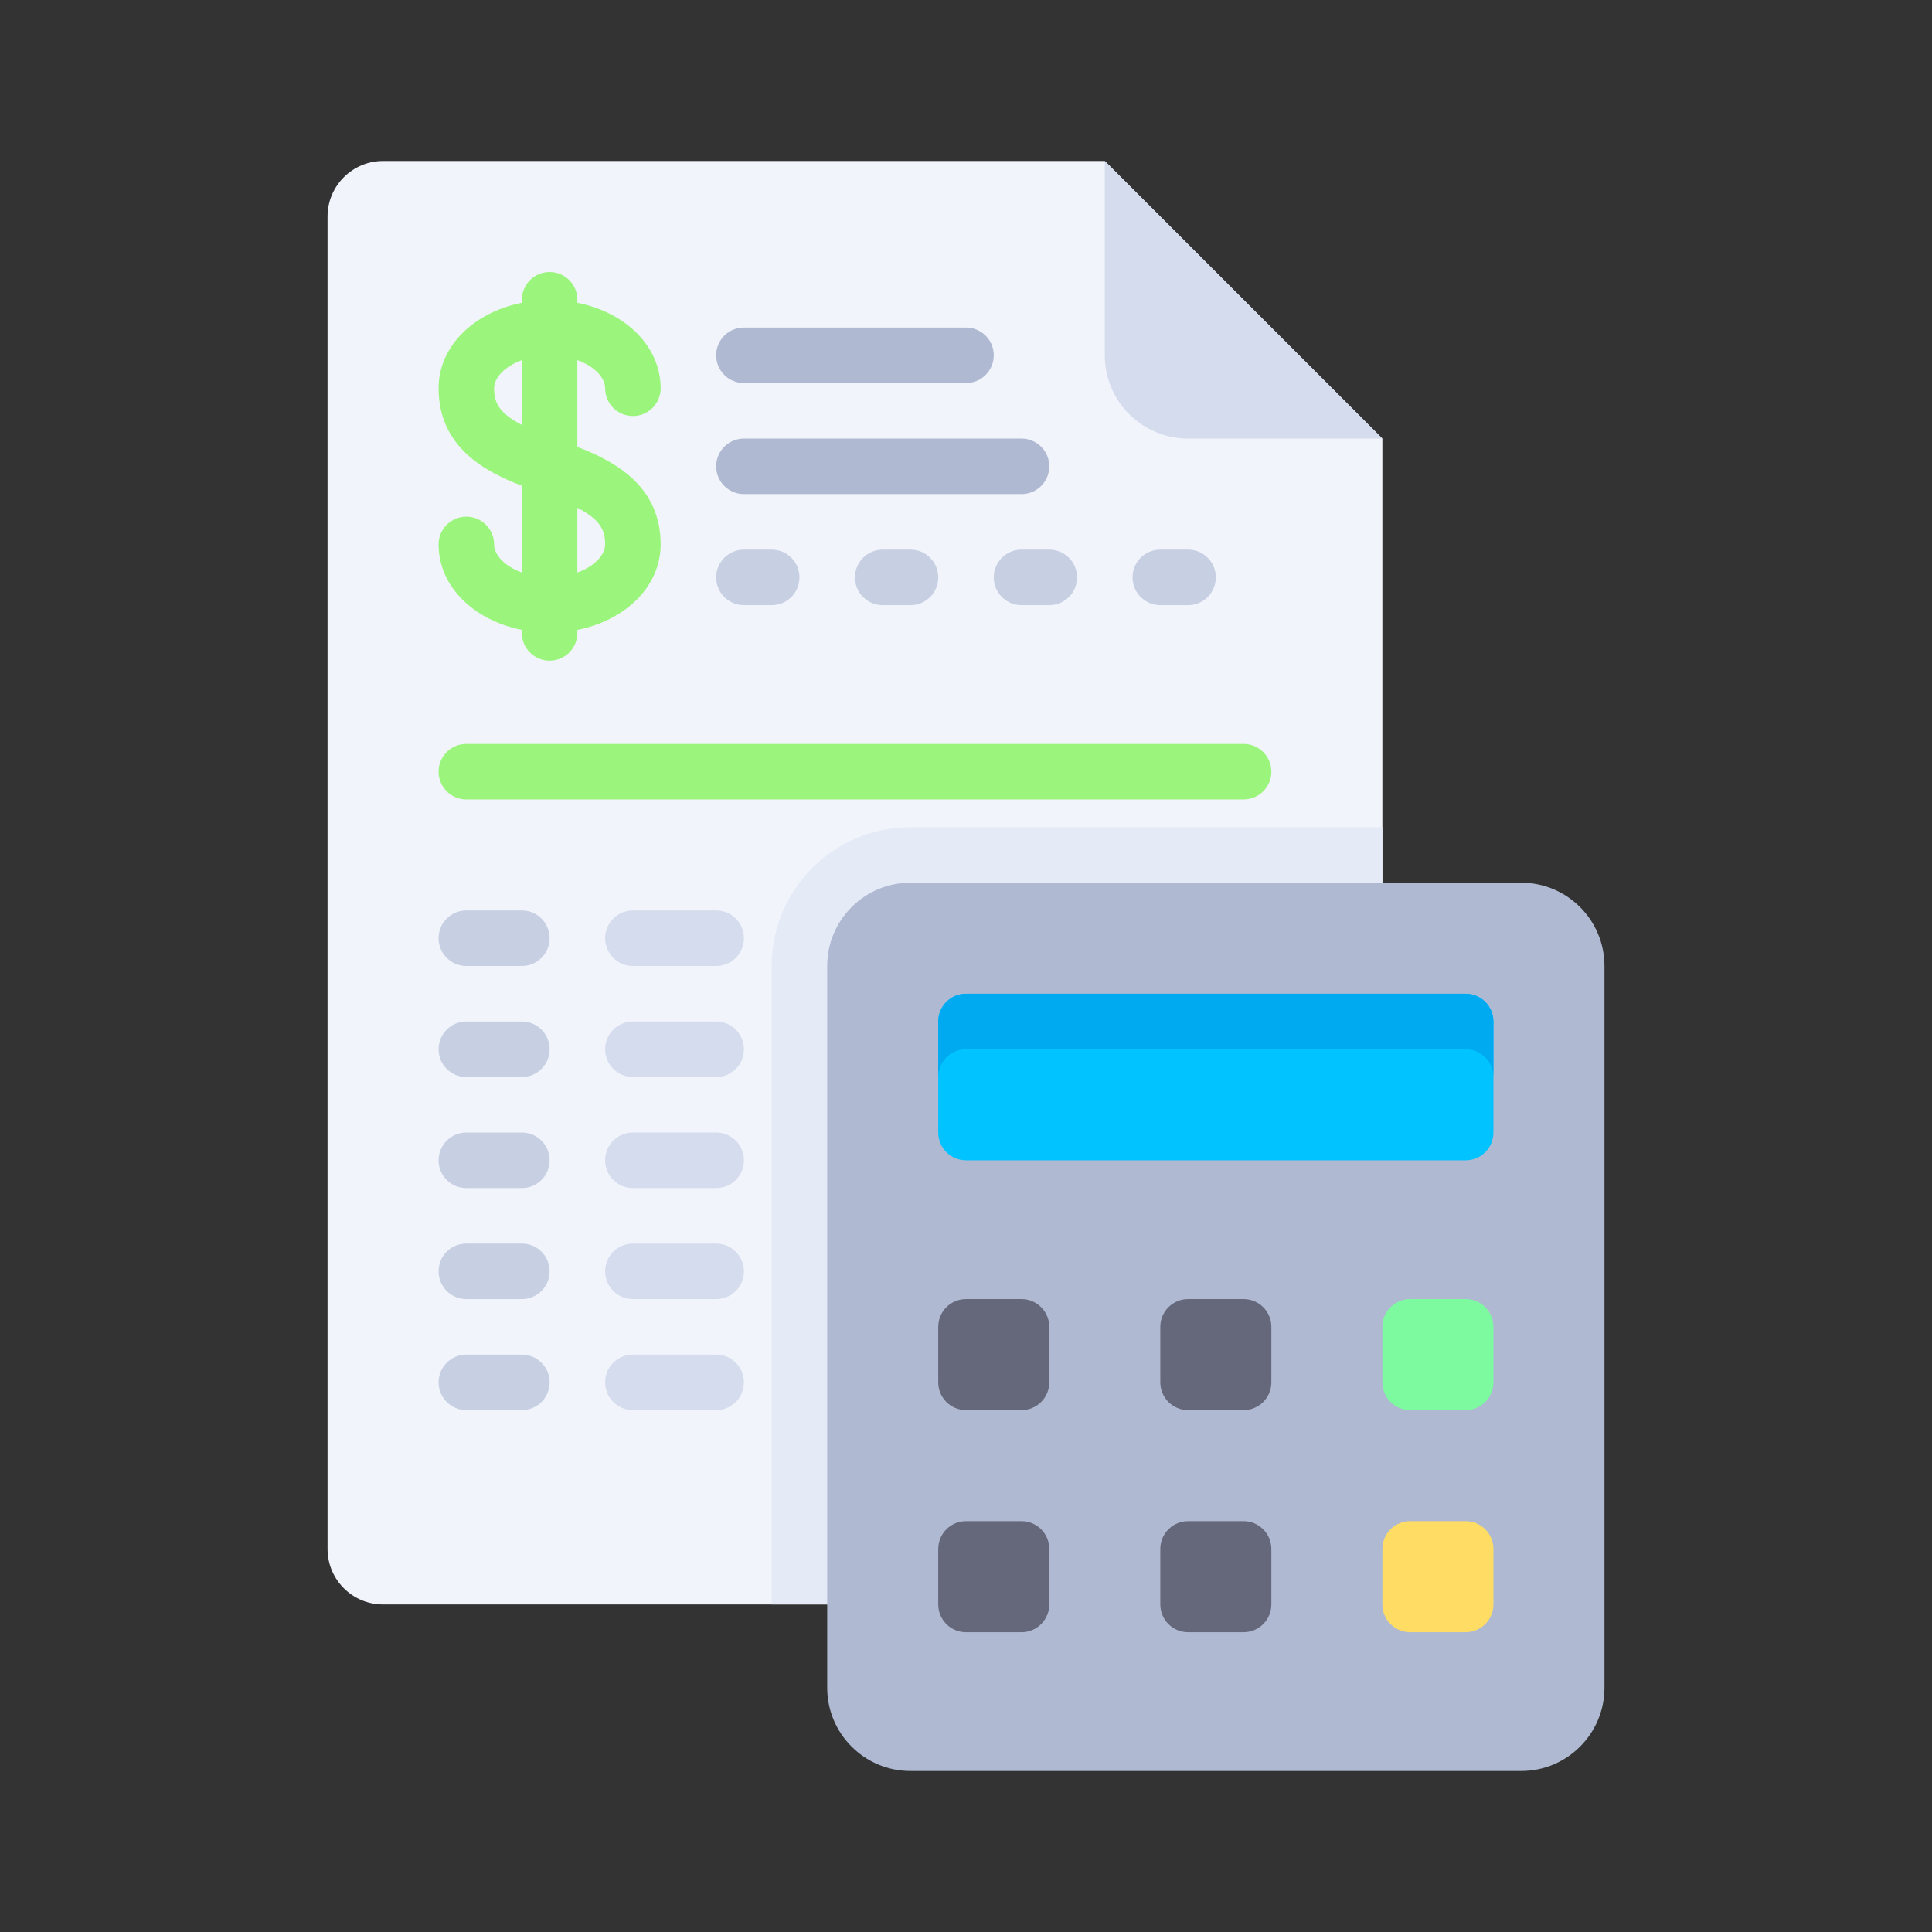 <svg width="800" height="800" viewBox="0 0 800 800" fill="none" xmlns="http://www.w3.org/2000/svg">
    <rect x="0" y="0" width="800" height="800" fill="#333333" stroke="none"/>
    <path d="M549.426 664.367H158.62C145.924 664.367 135.632 654.076 135.632 641.379V89.655C135.632 76.958 145.924 66.667 158.62 66.667H457.472L572.414 181.609V641.378C572.414 654.074 562.123 664.367 549.426 664.367Z"
          fill="#F1F4FB"/>
    <path d="M377.012 342.527C345.273 342.527 319.541 368.259 319.541 399.999V664.367H549.426C562.123 664.367 572.415 654.076 572.415 641.379V342.527H377.012Z"
          fill="#E4EAF6"/>
    <path d="M457.472 66.667V147.126C457.472 166.171 472.91 181.609 491.955 181.609H572.414L457.472 66.667Z"
          fill="#D5DCED"/>
    <path d="M239.081 185.061V149.126C246.14 151.704 250.576 156.384 250.576 160.775C250.576 167.128 255.716 172.27 262.071 172.27C268.425 172.27 273.565 167.129 273.565 160.775C273.565 143.427 259.093 129.37 239.082 125.381V124.137C239.082 117.784 233.942 112.642 227.588 112.642C221.235 112.642 216.093 117.783 216.093 124.137V125.381C196.082 129.37 181.61 143.427 181.61 160.775C181.61 185.03 200.674 195.246 216.093 201.143V237.078C209.034 234.5 204.598 229.82 204.598 225.43C204.598 219.077 199.457 213.935 193.103 213.935C186.749 213.935 181.608 219.076 181.608 225.43C181.608 242.777 196.081 256.835 216.091 260.823V262.068C216.091 268.421 221.232 273.562 227.586 273.562C233.939 273.562 239.081 268.422 239.081 262.068V260.823C259.091 256.835 273.564 242.777 273.564 225.43C273.563 201.174 254.5 190.957 239.081 185.061ZM204.598 160.775C204.598 156.384 209.033 151.704 216.093 149.126V175.947C206.698 171.087 204.598 166.767 204.598 160.775ZM239.081 237.077V210.258C248.474 215.116 250.576 219.436 250.576 225.43C250.575 229.82 246.14 234.499 239.081 237.077Z"
          fill="#9BF57D"/>
    <path d="M400 158.62H308.046C301.693 158.62 296.551 153.479 296.551 147.125C296.551 140.771 301.691 135.63 308.046 135.63H400C406.353 135.63 411.495 140.771 411.495 147.125C411.495 153.479 406.353 158.62 400 158.62Z"
          fill="#AFB9D2"/>
    <path d="M319.54 250.574H308.046C301.693 250.574 296.551 245.434 296.551 239.079C296.551 232.725 301.691 227.585 308.046 227.585H319.54C325.893 227.585 331.035 232.725 331.035 239.079C331.035 245.434 325.893 250.574 319.54 250.574Z"
          fill="#C7CFE2"/>
    <path d="M514.943 331.034H193.103C186.75 331.034 181.608 325.893 181.608 319.539C181.608 313.185 186.749 308.044 193.103 308.044H514.943C521.296 308.044 526.438 313.185 526.438 319.539C526.438 325.893 521.297 331.034 514.943 331.034Z"
          fill="#9BF57D"/>
    <path d="M296.552 399.999H262.069C255.716 399.999 250.574 394.858 250.574 388.504C250.574 382.15 255.715 377.009 262.069 377.009H296.552C302.905 377.009 308.047 382.15 308.047 388.504C308.047 394.858 302.905 399.999 296.552 399.999Z"
          fill="#D5DCED"/>
    <path d="M216.091 399.999H193.103C186.75 399.999 181.608 394.858 181.608 388.504C181.608 382.15 186.749 377.009 193.103 377.009H216.091C222.444 377.009 227.586 382.15 227.586 388.504C227.586 394.858 222.446 399.999 216.091 399.999Z"
          fill="#C7CFE2"/>
    <path d="M296.552 445.977H262.069C255.716 445.977 250.574 440.836 250.574 434.482C250.574 428.128 255.715 422.987 262.069 422.987H296.552C302.905 422.987 308.047 428.128 308.047 434.482C308.047 440.836 302.905 445.977 296.552 445.977Z"
          fill="#D5DCED"/>
    <path d="M216.091 445.977H193.103C186.75 445.977 181.608 440.836 181.608 434.482C181.608 428.128 186.749 422.987 193.103 422.987H216.091C222.444 422.987 227.586 428.128 227.586 434.482C227.586 440.836 222.446 445.977 216.091 445.977Z"
          fill="#C7CFE2"/>
    <path d="M296.552 491.953H262.069C255.716 491.953 250.574 486.812 250.574 480.458C250.574 474.104 255.715 468.964 262.069 468.964H296.552C302.905 468.964 308.047 474.104 308.047 480.458C308.047 486.812 302.905 491.953 296.552 491.953Z"
          fill="#D5DCED"/>
    <path d="M216.091 491.953H193.103C186.75 491.953 181.608 486.812 181.608 480.458C181.608 474.104 186.749 468.964 193.103 468.964H216.091C222.444 468.964 227.586 474.104 227.586 480.458C227.586 486.812 222.446 491.953 216.091 491.953Z"
          fill="#C7CFE2"/>
    <path d="M296.552 537.931H262.069C255.716 537.931 250.574 532.79 250.574 526.436C250.574 520.082 255.715 514.941 262.069 514.941H296.552C302.905 514.941 308.047 520.082 308.047 526.436C308.047 532.79 302.905 537.931 296.552 537.931Z"
          fill="#D5DCED"/>
    <path d="M216.091 537.931H193.103C186.75 537.931 181.608 532.79 181.608 526.436C181.608 520.082 186.749 514.941 193.103 514.941H216.091C222.444 514.941 227.586 520.082 227.586 526.436C227.586 532.79 222.446 537.931 216.091 537.931Z"
          fill="#C7CFE2"/>
    <path d="M296.552 583.908H262.069C255.716 583.908 250.574 578.767 250.574 572.413C250.574 566.059 255.715 560.918 262.069 560.918H296.552C302.905 560.918 308.047 566.059 308.047 572.413C308.047 578.767 302.905 583.908 296.552 583.908Z"
          fill="#D5DCED"/>
    <path d="M216.091 583.908H193.103C186.75 583.908 181.608 578.767 181.608 572.413C181.608 566.059 186.749 560.918 193.103 560.918H216.091C222.444 560.918 227.586 566.059 227.586 572.413C227.586 578.767 222.446 583.908 216.091 583.908Z"
          fill="#C7CFE2"/>
    <path d="M434.484 250.574H422.989C416.636 250.574 411.494 245.434 411.494 239.079C411.494 232.725 416.635 227.585 422.989 227.585H434.484C440.837 227.585 445.979 232.725 445.979 239.079C445.979 245.434 440.837 250.574 434.484 250.574Z"
          fill="#C7CFE2"/>
    <path d="M491.954 250.574H480.46C474.107 250.574 468.965 245.434 468.965 239.079C468.965 232.725 474.105 227.585 480.46 227.585H491.954C498.307 227.585 503.449 232.725 503.449 239.079C503.449 245.434 498.307 250.574 491.954 250.574Z"
          fill="#C7CFE2"/>
    <path d="M377.012 250.574H365.517C359.164 250.574 354.022 245.434 354.022 239.079C354.022 232.725 359.163 227.585 365.517 227.585H377.012C383.365 227.585 388.507 232.725 388.507 239.079C388.507 245.434 383.365 250.574 377.012 250.574Z"
          fill="#C7CFE2"/>
    <path d="M422.988 204.596H308.046C301.693 204.596 296.551 199.456 296.551 193.102C296.551 186.747 301.691 181.607 308.046 181.607H422.988C429.341 181.607 434.483 186.747 434.483 193.102C434.483 199.456 429.342 204.596 422.988 204.596Z"
          fill="#AFB9D2"/>
    <path d="M377.011 733.333H629.885C648.929 733.333 664.368 717.895 664.368 698.85V399.999C664.368 380.954 648.929 365.516 629.885 365.516H377.011C357.967 365.516 342.528 380.954 342.528 399.999V698.85C342.528 717.893 357.967 733.333 377.011 733.333Z"
          fill="#AFB9D2"/>
    <path d="M606.898 480.46H400.001C393.653 480.46 388.506 475.313 388.506 468.965V422.988C388.506 416.641 393.653 411.493 400.001 411.493H606.898C613.245 411.493 618.393 416.641 618.393 422.988V468.965C618.391 475.313 613.247 480.46 606.898 480.46Z"
          fill="#00C3FF"/>
    <path d="M422.989 583.908H400.001C393.653 583.908 388.506 578.76 388.506 572.413V549.424C388.506 543.077 393.653 537.93 400.001 537.93H422.989C429.337 537.93 434.484 543.077 434.484 549.424V572.413C434.484 578.762 429.338 583.908 422.989 583.908Z"
          fill="#65687A"/>
    <path d="M606.897 583.908H583.909C577.561 583.908 572.414 578.76 572.414 572.413V549.424C572.414 543.077 577.561 537.93 583.909 537.93H606.897C613.245 537.93 618.392 543.077 618.392 549.424V572.413C618.391 578.762 613.246 583.908 606.897 583.908Z"
          fill="#7DFAA0"/>
    <path d="M514.943 583.908H491.955C485.607 583.908 480.46 578.76 480.46 572.413V549.424C480.46 543.077 485.607 537.93 491.955 537.93H514.943C521.291 537.93 526.438 543.077 526.438 549.424V572.413C526.438 578.762 521.292 583.908 514.943 583.908Z"
          fill="#65687A"/>
    <path d="M422.989 675.862H400.001C393.653 675.862 388.506 670.715 388.506 664.367V641.379C388.506 635.031 393.653 629.884 400.001 629.884H422.989C429.337 629.884 434.484 635.031 434.484 641.379V664.367C434.484 670.715 429.338 675.862 422.989 675.862Z"
          fill="#65687A"/>
    <path d="M606.897 675.862H583.909C577.561 675.862 572.414 670.715 572.414 664.367V641.379C572.414 635.031 577.561 629.884 583.909 629.884H606.897C613.245 629.884 618.392 635.031 618.392 641.379V664.367C618.391 670.715 613.246 675.862 606.897 675.862Z"
          fill="#FFDC64"/>
    <path d="M514.943 675.862H491.955C485.607 675.862 480.46 670.715 480.46 664.367V641.379C480.46 635.031 485.607 629.884 491.955 629.884H514.943C521.291 629.884 526.438 635.031 526.438 641.379V664.367C526.438 670.715 521.292 675.862 514.943 675.862Z"
          fill="#65687A"/>
    <path d="M606.898 411.493H400.001C393.653 411.493 388.506 416.641 388.506 422.988V445.977C388.506 439.629 393.653 434.482 400.001 434.482H606.898C613.245 434.482 618.393 439.629 618.393 445.977V422.988C618.391 416.639 613.247 411.493 606.898 411.493Z"
          fill="#00AAF0"/>
</svg>
